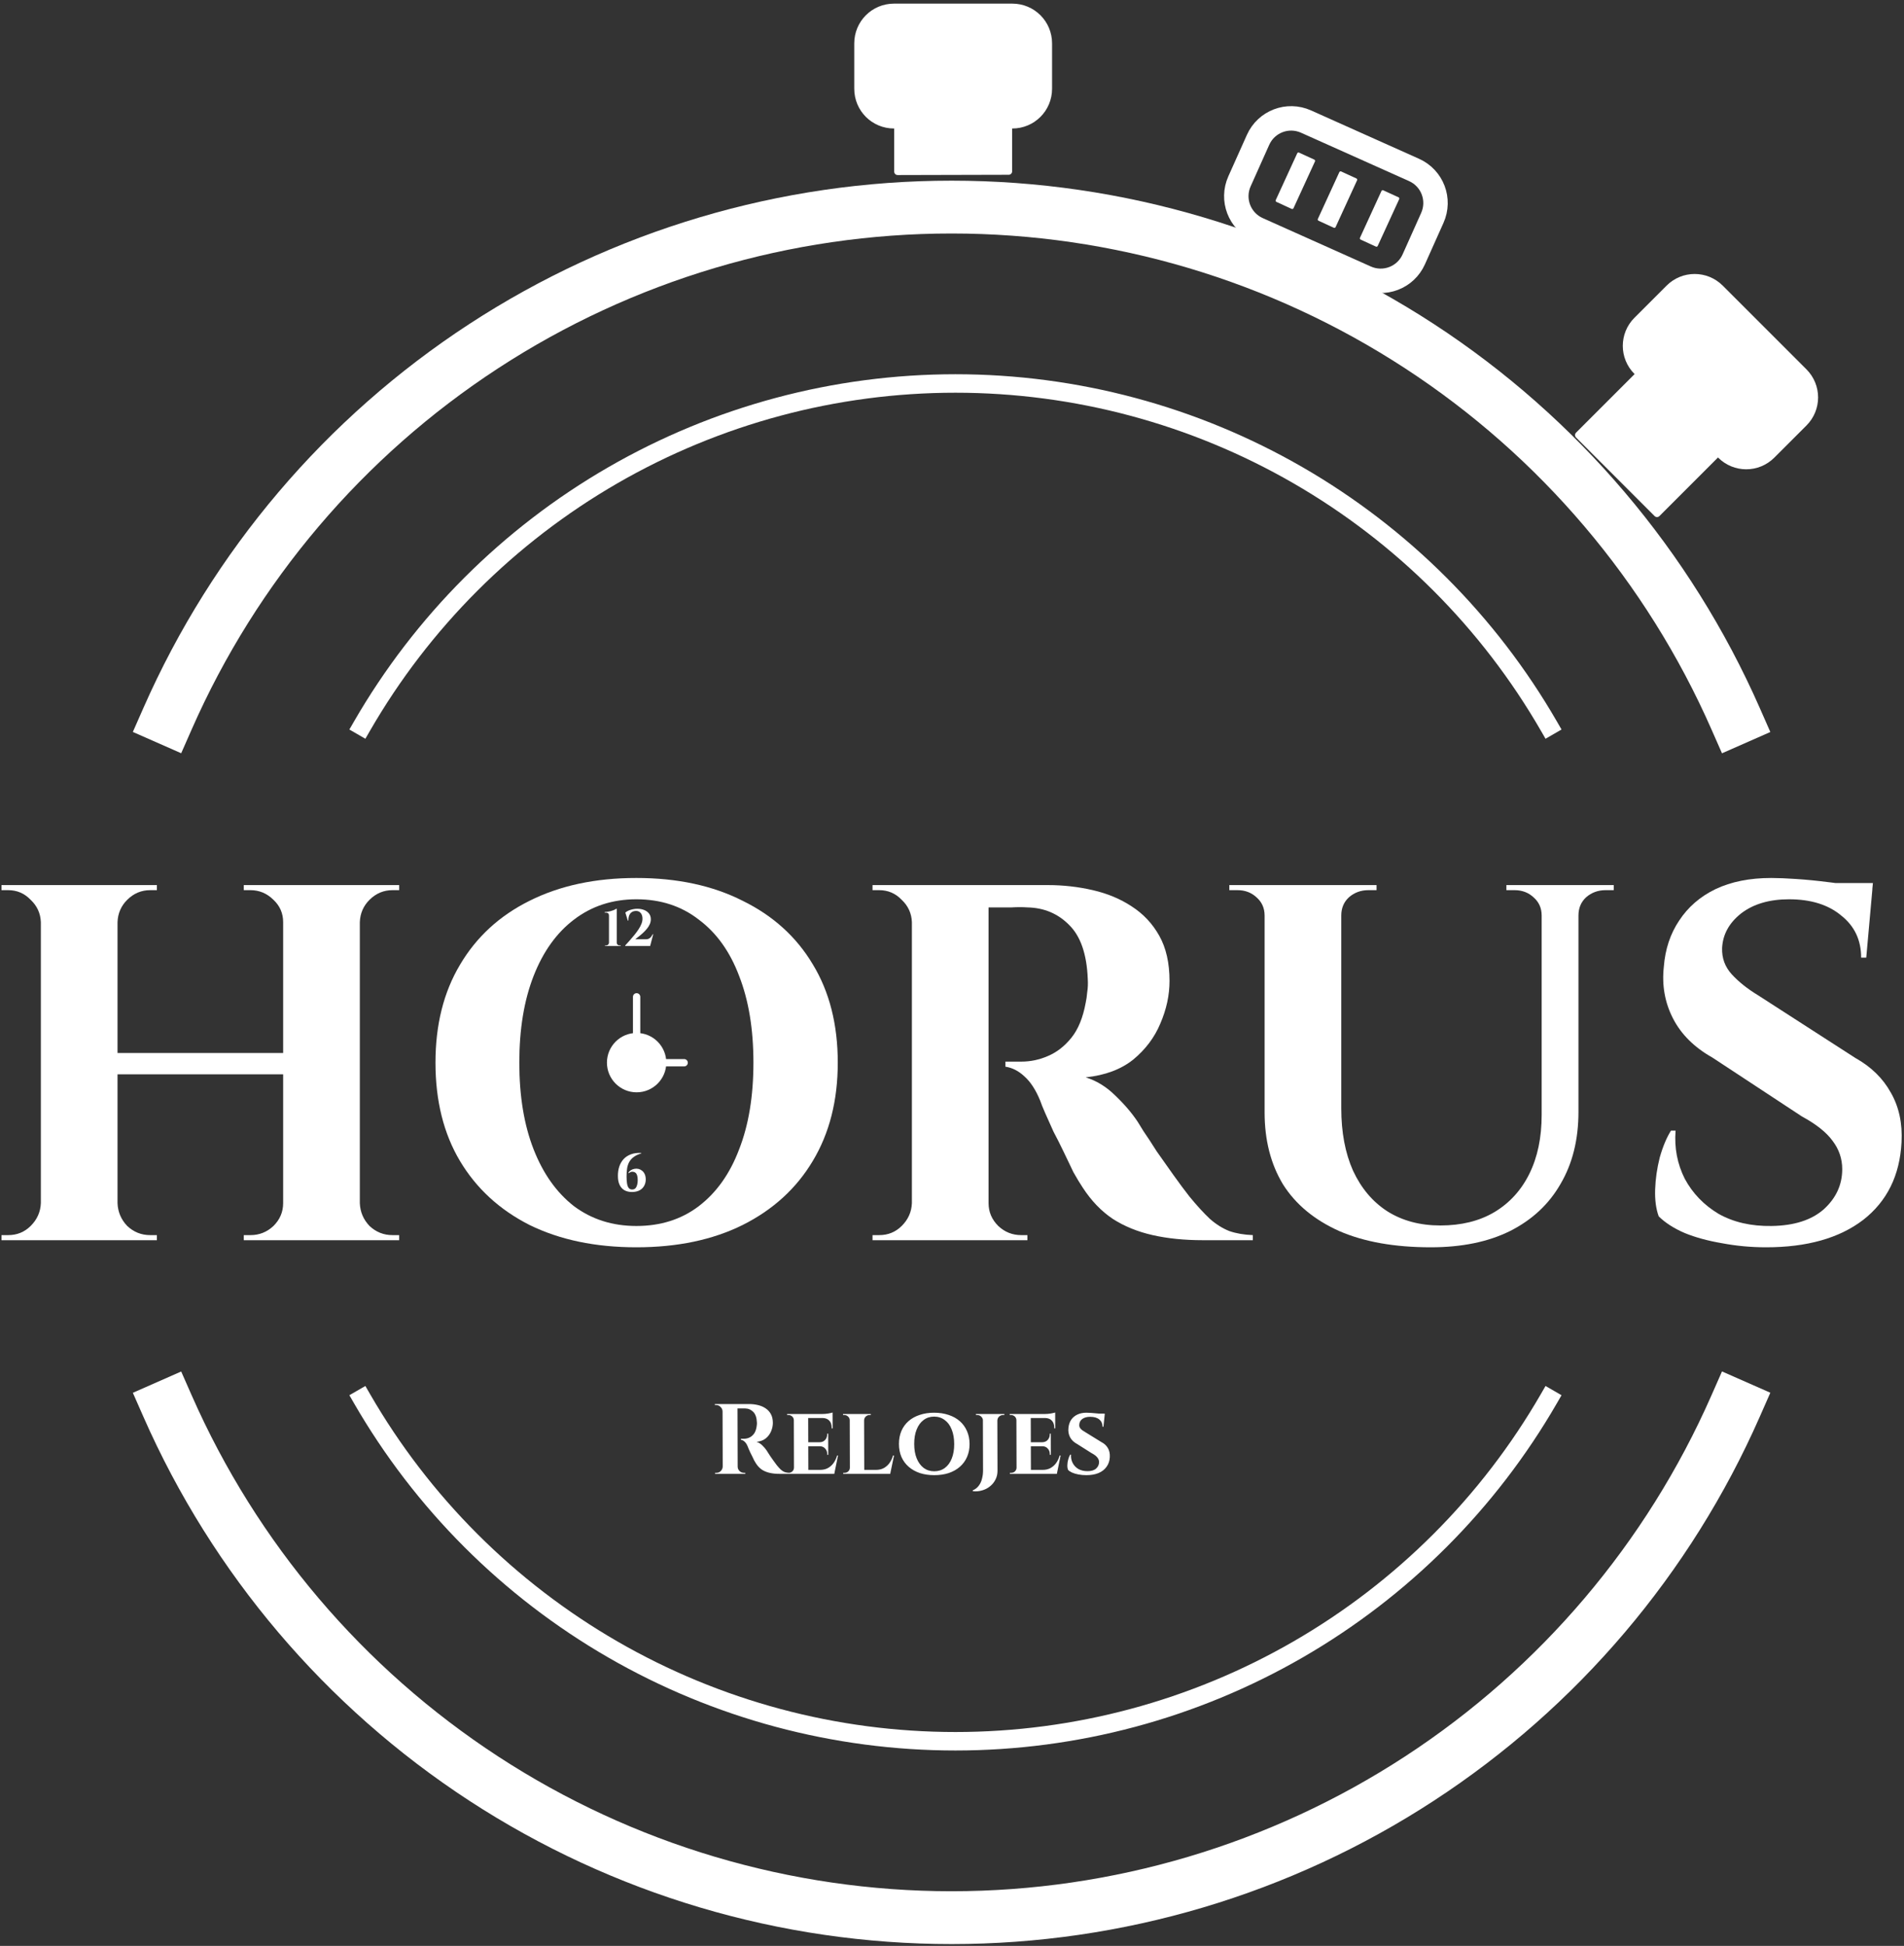 <svg width="501" height="512" viewBox="0 0 501 512" fill="none" xmlns="http://www.w3.org/2000/svg">
<rect x="0" y="0" width="501" height="512" fill="#333333" stroke="none"/>
<g clip-path="url(#clip0_25_4)">
<path d="M95.25 367.994C111.076 395.405 133.838 418.168 161.249 433.994C188.661 449.82 219.755 458.151 251.407 458.151C283.059 458.151 314.153 449.82 341.564 433.994C368.976 418.168 391.738 395.405 407.564 367.994" stroke="white" stroke-width="4.861" stroke-linecap="square"/>
<path d="M44.118 370.025C61.745 410.043 90.632 444.07 127.258 467.959C163.885 491.847 206.67 504.566 250.399 504.564C294.127 504.562 336.911 491.84 373.536 467.949C410.16 444.057 439.045 410.028 456.668 370.008" stroke="white" stroke-width="13.901" stroke-linecap="square"/>
<path d="M95.25 191.056C111.076 163.645 133.838 140.882 161.249 125.056C188.661 109.23 219.755 100.899 251.407 100.899C283.059 100.899 314.153 109.23 341.564 125.056C368.976 140.882 391.738 163.645 407.564 191.056" stroke="white" stroke-width="4.861" stroke-linecap="square"/>
<path d="M44.118 189.026C61.745 149.007 90.632 114.98 127.258 91.091C163.885 67.203 206.67 54.484 250.399 54.486C294.127 54.488 336.911 67.21 373.536 91.101C410.16 114.993 439.045 149.022 456.668 189.042" stroke="white" stroke-width="13.901" stroke-linecap="square"/>
<path d="M167.514 287.407C171.828 287.407 175.325 283.91 175.325 279.596C175.325 275.282 171.828 271.785 167.514 271.785C163.201 271.785 159.704 275.282 159.704 279.596C159.704 283.91 163.201 287.407 167.514 287.407Z" fill="white"/>
<path d="M167.514 262.282V279.163M167.888 279.622H180.022" stroke="white" stroke-width="1.929" stroke-linecap="round" stroke-linejoin="round"/>
<path fill-rule="evenodd" clip-rule="evenodd" d="M452.674 75.799C448.931 72.056 442.904 72.056 439.161 75.799L430.716 84.243C426.973 87.986 426.974 94.012 430.717 97.755L452.731 119.769C456.474 123.511 462.5 123.513 466.242 119.77L474.687 111.325C478.43 107.582 478.43 101.555 474.687 97.812L452.674 75.799ZM430.635 99.184L415.341 114.478L436.008 135.145L451.301 119.851L430.635 99.184Z" fill="white" stroke="white" stroke-width="1.806" stroke-linecap="round" stroke-linejoin="round"/>
<path fill-rule="evenodd" clip-rule="evenodd" d="M235.24 1.857C229.947 1.857 225.685 6.119 225.685 11.412V23.355C225.685 28.648 229.947 32.908 235.24 32.908L266.372 32.908C271.665 32.908 275.927 28.648 275.927 23.355L275.927 11.412C275.927 6.119 271.665 1.857 266.372 1.857L235.24 1.857ZM236.193 33.977L236.193 45.157L265.42 45.084L265.42 33.977L236.193 33.977Z" fill="white" stroke="white" stroke-width="1.806" stroke-linecap="round" stroke-linejoin="round"/>
<path d="M356.76 47.285L352.75 45.444L347.1 57.753L351.11 59.593L356.76 47.285Z" fill="white" stroke="white" stroke-width="0.725" stroke-linecap="round" stroke-linejoin="round"/>
<path d="M345.679 42.325L341.669 40.484L336.019 52.793L340.029 54.634L345.679 42.325Z" fill="white" stroke="white" stroke-width="0.725" stroke-linecap="round" stroke-linejoin="round"/>
<path d="M367.841 52.245L363.831 50.404L358.181 62.713L362.191 64.553L367.841 52.245Z" fill="white" stroke="white" stroke-width="0.725" stroke-linecap="round" stroke-linejoin="round"/>
<path fill-rule="evenodd" clip-rule="evenodd" d="M343.658 31.988C338.827 29.825 333.195 31.973 331.032 36.803L326.151 47.703C323.988 52.534 326.136 58.164 330.968 60.328L359.382 73.05C364.212 75.213 369.843 73.067 372.006 68.236L376.887 57.336C379.05 52.505 376.903 46.873 372.071 44.71L343.658 31.988Z" stroke="white" stroke-width="6.431" stroke-linecap="round" stroke-linejoin="round"/>
<path d="M193.716 369.425H197.101C197.889 369.425 198.659 369.512 199.412 369.687C200.165 369.862 200.83 370.142 201.409 370.527C202.005 370.912 202.479 371.42 202.83 372.049C203.182 372.679 203.359 373.458 203.362 374.385C203.364 375.12 203.209 375.855 202.896 376.59C202.6 377.307 202.138 377.928 201.51 378.453C200.882 378.961 200.069 379.267 199.072 379.372C199.632 379.547 200.141 379.862 200.597 380.317C201.07 380.772 201.457 381.227 201.755 381.682C201.773 381.717 201.87 381.874 202.046 382.154C202.239 382.434 202.467 382.784 202.731 383.204C203.012 383.606 203.302 384.018 203.601 384.437C203.899 384.857 204.171 385.225 204.417 385.54C204.804 386.012 205.155 386.397 205.47 386.695C205.786 386.975 206.119 387.185 206.47 387.325C206.82 387.447 207.222 387.517 207.677 387.534L207.678 387.797H205.106C204.161 387.797 203.304 387.709 202.533 387.534C201.763 387.36 201.08 387.08 200.484 386.695C199.888 386.292 199.37 385.75 198.931 385.067C198.79 384.857 198.632 384.595 198.456 384.28C198.297 383.948 198.13 383.598 197.954 383.23C197.778 382.863 197.602 382.513 197.426 382.18C197.268 381.83 197.127 381.515 197.004 381.235C196.88 380.956 196.792 380.737 196.739 380.579C196.51 380.019 196.238 379.599 195.922 379.32C195.624 379.04 195.3 378.873 194.95 378.821L194.949 378.558C195.001 378.558 195.106 378.558 195.264 378.558C195.421 378.558 195.588 378.558 195.762 378.558C196.235 378.558 196.69 378.462 197.126 378.27C197.581 378.077 197.982 377.762 198.331 377.325C198.68 376.887 198.923 376.284 199.061 375.514C199.095 375.356 199.121 375.173 199.138 374.963C199.172 374.753 199.18 374.517 199.162 374.254C199.106 372.994 198.789 372.076 198.21 371.498C197.63 370.903 196.912 370.597 196.055 370.58C195.81 370.562 195.539 370.562 195.241 370.58C194.961 370.58 194.699 370.58 194.454 370.58C194.226 370.58 194.069 370.58 193.981 370.58C193.981 370.562 193.955 370.466 193.902 370.291C193.866 370.098 193.822 369.906 193.769 369.714C193.733 369.521 193.716 369.425 193.716 369.425ZM194.057 369.425L194.109 387.797H190.172L190.12 369.425H194.057ZM190.245 385.881L190.251 387.797H188.151L188.15 387.534C188.168 387.534 188.22 387.534 188.308 387.534C188.413 387.534 188.474 387.534 188.492 387.534C188.947 387.534 189.331 387.377 189.645 387.062C189.977 386.73 190.15 386.336 190.167 385.881H190.245ZM190.204 371.341H190.125C190.107 370.886 189.93 370.501 189.597 370.186C189.281 369.854 188.896 369.687 188.441 369.687C188.423 369.687 188.362 369.687 188.257 369.687C188.17 369.687 188.117 369.687 188.1 369.687L188.099 369.425H190.199L190.204 371.341ZM194.025 385.881H194.104C194.105 386.336 194.272 386.73 194.606 387.062C194.939 387.377 195.333 387.534 195.788 387.534C195.823 387.534 195.884 387.534 195.972 387.534C196.059 387.534 196.103 387.534 196.103 387.534L196.104 387.797H194.03L194.025 385.881ZM212.656 372.049L212.7 387.797H208.921L208.876 372.049H212.656ZM218.839 386.747L219.446 387.797H212.648L212.645 386.747H218.839ZM217.926 379.477L217.929 380.527H212.627L212.624 379.477H217.926ZM219.086 372.049L219.089 373.099H212.606L212.603 372.049H219.086ZM220.508 382.968L219.524 387.797H214.984L215.794 386.747C216.547 386.747 217.211 386.598 217.788 386.301C218.382 385.986 218.888 385.549 219.306 384.989C219.725 384.411 220.047 383.738 220.272 382.968H220.508ZM217.929 380.474L217.935 382.784H217.673L217.672 382.574C217.671 381.997 217.486 381.515 217.117 381.13C216.766 380.728 216.284 380.527 215.672 380.527L215.672 380.474H217.929ZM217.92 377.22L217.926 379.529H215.669L215.669 379.477C216.281 379.46 216.762 379.258 217.111 378.873C217.477 378.471 217.659 377.981 217.658 377.404L217.657 377.22H217.92ZM219.089 373.047L219.097 375.829H218.834L218.834 375.593C218.831 374.823 218.62 374.219 218.198 373.782C217.795 373.344 217.208 373.117 216.438 373.099L216.438 373.047H219.089ZM219.085 371.656L219.087 372.286L216.33 372.049C216.837 372.049 217.371 372.006 217.931 371.918C218.49 371.813 218.875 371.726 219.085 371.656ZM208.995 386.143L209.105 387.797H207.163L207.162 387.534C207.162 387.534 207.214 387.534 207.319 387.534C207.424 387.534 207.485 387.534 207.503 387.534C207.888 387.534 208.22 387.403 208.499 387.141C208.778 386.861 208.917 386.528 208.916 386.143H208.995ZM208.96 373.703H208.881C208.88 373.3 208.739 372.968 208.458 372.706C208.177 372.443 207.845 372.312 207.46 372.312C207.442 372.312 207.381 372.312 207.276 372.312C207.171 372.312 207.118 372.312 207.118 372.312L207.118 372.049H209.06L208.96 373.703ZM227.368 372.049L227.413 387.797H223.633L223.588 372.049H227.368ZM233.525 386.747L234.158 387.797H227.36L227.357 386.747H233.525ZM235.246 382.968L234.237 387.797H229.696L230.507 386.747C231.259 386.747 231.923 386.598 232.5 386.301C233.094 385.986 233.6 385.549 234.019 384.989C234.437 384.411 234.759 383.738 234.984 382.968H235.246ZM223.707 386.143L223.817 387.797H221.875L221.874 387.534C221.874 387.534 221.926 387.534 222.031 387.534C222.136 387.534 222.198 387.534 222.215 387.534C222.6 387.534 222.932 387.403 223.211 387.141C223.49 386.861 223.63 386.528 223.628 386.143H223.707ZM227.32 373.703L227.315 372.049H229.126L229.127 372.312C229.109 372.312 229.048 372.312 228.943 372.312C228.856 372.312 228.812 372.312 228.812 372.312C228.427 372.312 228.095 372.443 227.816 372.706C227.537 372.968 227.389 373.3 227.372 373.703H227.32ZM223.672 373.703H223.593C223.592 373.3 223.442 372.968 223.144 372.706C222.863 372.443 222.53 372.312 222.146 372.312C222.128 372.312 222.067 372.312 221.962 372.312C221.874 372.312 221.831 372.312 221.831 372.312L221.83 372.049H223.667L223.672 373.703ZM245.781 371.708C247.181 371.708 248.45 371.901 249.588 372.286C250.726 372.653 251.708 373.195 252.532 373.913C253.357 374.63 253.989 375.496 254.429 376.511C254.887 377.526 255.118 378.672 255.122 379.949C255.125 381.209 254.901 382.347 254.449 383.361C254.014 384.359 253.387 385.216 252.566 385.933C251.746 386.651 250.768 387.202 249.632 387.587C248.495 387.954 247.227 388.138 245.828 388.138C244.445 388.138 243.185 387.954 242.047 387.587C240.908 387.202 239.927 386.651 239.102 385.933C238.278 385.216 237.646 384.359 237.205 383.361C236.765 382.347 236.543 381.209 236.539 379.949C236.536 378.672 236.751 377.526 237.186 376.511C237.62 375.496 238.248 374.63 239.068 373.913C239.888 373.195 240.867 372.653 242.003 372.286C243.139 371.901 244.399 371.708 245.781 371.708ZM245.825 387.115C246.892 387.115 247.819 386.826 248.604 386.248C249.407 385.654 250.017 384.822 250.434 383.755C250.869 382.688 251.084 381.419 251.08 379.949C251.075 378.462 250.853 377.185 250.413 376.118C249.99 375.033 249.375 374.202 248.568 373.624C247.779 373.029 246.851 372.732 245.784 372.732C244.734 372.732 243.816 373.029 243.03 373.624C242.245 374.202 241.635 375.033 241.2 376.118C240.766 377.185 240.551 378.462 240.555 379.949C240.559 381.419 240.782 382.688 241.222 383.755C241.662 384.822 242.277 385.654 243.066 386.248C243.855 386.826 244.775 387.115 245.825 387.115ZM262.431 372.049L262.473 386.983C262.476 387.841 262.294 388.619 261.929 389.319C261.563 390.037 261.075 390.632 260.464 391.104C259.853 391.594 259.163 391.944 258.394 392.154C257.624 392.381 256.82 392.451 255.98 392.364L255.979 392.128C256.66 391.83 257.193 391.41 257.576 390.868C257.977 390.325 258.255 389.704 258.411 389.004C258.584 388.322 258.669 387.631 258.667 386.931L258.625 372.049H262.431ZM258.73 372.049L258.735 373.755H258.656C258.638 373.353 258.479 373.012 258.181 372.732C257.9 372.452 257.541 372.312 257.104 372.312H256.815L256.788 372.049H258.73ZM264.268 372.049L264.269 372.312H263.954C263.534 372.312 263.176 372.452 262.879 372.732C262.6 373.012 262.452 373.353 262.436 373.755H262.357L262.352 372.049H264.268ZM271.222 372.049L271.267 387.797H267.488L267.443 372.049H271.222ZM277.406 386.747L278.012 387.797H271.214L271.211 386.747H277.406ZM276.492 379.477L276.495 380.527H271.194L271.191 379.477H276.492ZM277.652 372.049L277.655 373.099H271.173L271.17 372.049H277.652ZM279.075 382.968L278.091 387.797H273.55L274.361 386.747C275.113 386.747 275.778 386.598 276.354 386.301C276.948 385.986 277.455 385.549 277.873 384.989C278.291 384.411 278.613 383.738 278.838 382.968H279.075ZM276.495 380.474L276.502 382.784H276.239L276.239 382.574C276.237 381.997 276.052 381.515 275.684 381.13C275.332 380.728 274.851 380.527 274.238 380.527L274.238 380.474H276.495ZM276.486 377.22L276.493 379.529H274.235L274.235 379.477C274.848 379.46 275.328 379.258 275.677 378.873C276.043 378.471 276.226 377.981 276.224 377.404L276.224 377.22H276.486ZM277.655 373.047L277.663 375.829H277.401L277.4 375.593C277.398 374.823 277.186 374.219 276.765 373.782C276.361 373.344 275.774 373.117 275.005 373.099L275.004 373.047H277.655ZM277.651 371.656L277.653 372.286L274.897 372.049C275.404 372.049 275.938 372.006 276.497 371.918C277.057 371.813 277.442 371.726 277.651 371.656ZM267.562 386.143L267.671 387.797H265.729L265.728 387.534C265.728 387.534 265.781 387.534 265.886 387.534C265.991 387.534 266.052 387.534 266.07 387.534C266.454 387.534 266.787 387.403 267.066 387.141C267.345 386.861 267.484 386.528 267.483 386.143H267.562ZM267.526 373.703H267.447C267.446 373.3 267.305 372.968 267.025 372.706C266.744 372.443 266.411 372.312 266.026 372.312C266.009 372.312 265.947 372.312 265.842 372.312C265.737 372.312 265.685 372.312 265.685 372.312L265.684 372.049H267.626L267.526 373.703ZM285.852 371.708C286.202 371.708 286.622 371.726 287.112 371.761C287.62 371.796 288.118 371.839 288.608 371.892C289.098 371.927 289.527 371.979 289.895 372.049C290.28 372.102 290.543 372.154 290.683 372.207L290.351 375.409H290.114C290.112 374.604 289.83 373.965 289.269 373.493C288.708 373.021 287.902 372.784 286.853 372.784C286.013 372.784 285.331 372.968 284.807 373.335C284.301 373.703 284.031 374.193 283.997 374.805C283.963 375.12 284.017 375.409 284.157 375.671C284.316 375.916 284.526 376.135 284.789 376.327C285.07 376.52 285.376 376.712 285.709 376.905L289.837 379.451C290.538 379.801 291.091 380.308 291.495 380.973C291.899 381.638 292.077 382.443 292.027 383.388C291.977 384.367 291.691 385.216 291.168 385.933C290.663 386.651 289.956 387.202 289.047 387.587C288.155 387.954 287.097 388.138 285.873 388.138C285.12 388.138 284.42 388.077 283.772 387.954C283.125 387.832 282.564 387.666 282.091 387.456C281.636 387.246 281.285 387.01 281.039 386.747C280.898 386.397 280.836 385.977 280.852 385.487C280.868 384.98 280.945 384.481 281.084 383.991C281.223 383.484 281.396 383.064 281.605 382.731H281.815C281.765 383.519 281.907 384.245 282.241 384.91C282.576 385.575 283.076 386.108 283.742 386.511C284.426 386.896 285.231 387.088 286.158 387.088C287.173 387.088 287.934 386.852 288.44 386.38C288.946 385.907 289.198 385.347 289.196 384.7C289.195 384.245 289.036 383.834 288.72 383.466C288.422 383.081 287.922 382.705 287.221 382.338L283.487 379.976C282.611 379.521 281.971 378.917 281.566 378.165C281.179 377.412 281.037 376.59 281.139 375.698C281.224 374.858 281.467 374.14 281.868 373.545C282.286 372.951 282.836 372.496 283.518 372.181C284.199 371.866 284.977 371.708 285.852 371.708ZM290.682 371.944L290.657 372.417H287.849L287.847 371.944H290.682Z" fill="white"/>
<path d="M323.474 232.879V234.214H324.55H325.626C327.599 234.214 329.257 234.838 330.603 236.084C332.037 237.329 332.755 238.931 332.755 240.889V292.677C332.755 299.974 334.369 306.292 337.597 311.631C340.915 316.881 345.847 320.975 352.393 323.911C358.939 326.759 366.964 328.182 376.469 328.182C384.629 328.182 391.579 326.759 397.318 323.911C403.147 320.975 407.585 316.836 410.633 311.497C413.772 306.158 415.341 299.84 415.341 292.543V240.889C415.341 238.931 416.013 237.329 417.358 236.084C418.793 234.838 420.497 234.214 422.47 234.214H423.547H424.622V232.879H415.341H415.072H406.061H405.657H396.375V234.214H397.452H398.527C400.5 234.214 402.16 234.838 403.505 236.084C404.94 237.329 405.657 238.931 405.657 240.889V293.344C405.657 299.306 404.58 304.468 402.428 308.828C400.276 313.188 397.183 316.57 393.148 318.972C389.202 321.286 384.495 322.442 379.025 322.442C373.645 322.442 368.982 321.196 365.036 318.704C361.181 316.213 358.176 312.654 356.024 308.027C353.961 303.4 352.93 297.926 352.93 291.609V240.889C352.93 238.931 353.603 237.329 354.949 236.084C356.383 234.838 358.086 234.214 360.059 234.214H361.136H362.211V232.879H352.93H352.662H333.158H332.755H323.474Z" fill="white"/>
<path d="M229.589 232.879V234.214H230.396H231.337C233.669 234.214 235.642 235.06 237.256 236.75C238.96 238.352 239.857 240.309 239.946 242.623V316.57C239.857 318.883 238.96 320.885 237.256 322.576C235.642 324.178 233.669 324.978 231.337 324.978H230.396H229.589V326.314H239.946H240.35H259.718H260.122H270.344V324.978H269.672H268.731C266.399 324.978 264.382 324.178 262.678 322.576C260.974 320.885 260.122 318.883 260.122 316.57V238.753H262.14H266.175C267.699 238.663 269.088 238.663 270.344 238.753C274.738 238.842 278.415 240.398 281.374 243.423C284.334 246.36 285.948 251.033 286.217 257.439C286.306 258.774 286.26 259.975 286.081 261.043C285.991 262.111 285.857 263.045 285.677 263.846C284.96 267.761 283.706 270.831 281.912 273.056C280.119 275.28 278.057 276.882 275.725 277.861C273.483 278.839 271.152 279.33 268.731 279.33H266.175H264.56V280.663C266.354 280.93 268.014 281.776 269.538 283.2C271.152 284.624 272.541 286.759 273.707 289.606C273.976 290.407 274.424 291.52 275.052 292.944C275.68 294.368 276.397 295.969 277.204 297.749C278.101 299.439 278.997 301.219 279.894 303.088C280.791 304.957 281.643 306.737 282.45 308.428C283.346 310.029 284.154 311.364 284.872 312.432C287.113 315.902 289.758 318.661 292.807 320.708C295.856 322.665 299.353 324.089 303.299 324.978C307.244 325.868 311.638 326.314 316.48 326.314H329.661V324.978C327.33 324.889 325.268 324.534 323.474 323.911C321.681 323.199 319.977 322.132 318.363 320.708C316.749 319.195 314.956 317.237 312.983 314.834C311.727 313.232 310.337 311.364 308.812 309.228C307.288 307.093 305.809 305.001 304.374 302.954C303.029 300.818 301.863 299.04 300.877 297.616C299.98 296.193 299.488 295.392 299.398 295.214C297.873 292.9 295.9 290.586 293.479 288.273C291.147 285.959 288.547 284.358 285.677 283.468C290.788 282.934 294.959 281.376 298.187 278.795C301.415 276.126 303.791 272.966 305.315 269.318C306.929 265.581 307.737 261.844 307.737 258.106C307.737 253.39 306.841 249.43 305.047 246.226C303.254 243.023 300.832 240.444 297.783 238.486C294.824 236.528 291.417 235.104 287.561 234.214C283.706 233.324 279.76 232.879 275.725 232.879H260.122H258.373H240.35H239.946H229.589Z" fill="white"/>
<path d="M0.393 232.879V234.214H1.199H2.142C4.473 234.214 6.445 235.06 8.059 236.75C9.763 238.352 10.659 240.309 10.749 242.623V316.57C10.659 318.883 9.763 320.885 8.059 322.576C6.445 324.178 4.473 324.978 2.142 324.978H1.199H0.393V326.314H10.749H11.153H30.521H30.925H41.282V324.978H40.341H39.533C37.202 324.978 35.184 324.178 33.48 322.576C31.866 320.885 31.014 318.883 30.925 316.57V282.665H74.505V316.57C74.505 318.883 73.653 320.885 71.949 322.576C70.245 324.178 68.228 324.978 65.896 324.978H65.089H64.147V326.314H74.505H74.909H94.277H94.681H105.038V324.978H104.097H103.289C100.958 324.978 98.94 324.178 97.237 322.576C95.622 320.885 94.77 318.883 94.681 316.57V242.623C94.77 240.309 95.622 238.352 97.237 236.75C98.94 235.06 100.958 234.214 103.289 234.214H104.097H105.038V232.879H94.681H94.277H74.909H74.505H64.147V234.214H65.089H65.896C68.228 234.214 70.245 235.06 71.949 236.75C73.653 238.352 74.505 240.309 74.505 242.623V277.06H30.925V242.623C31.014 240.309 31.866 238.352 33.48 236.75C35.184 235.06 37.202 234.214 39.533 234.214H40.341H41.282V232.879H30.925H30.521H11.153H10.749H0.393Z" fill="white"/>
<path d="M466.05 231.011C460.401 231.011 455.513 231.99 451.388 233.948C447.353 235.905 444.169 238.663 441.838 242.222C439.507 245.693 438.162 249.741 437.803 254.369C437.265 259.263 438.073 263.802 440.225 267.984C442.377 272.166 445.828 275.591 450.581 278.261L474.12 293.745C477.886 295.791 480.577 297.927 482.191 300.151C483.895 302.376 484.745 304.868 484.745 307.627C484.745 311.72 483.131 315.235 479.903 318.171C476.675 321.019 472.102 322.487 466.184 322.576C460.804 322.665 456.141 321.597 452.196 319.373C448.34 317.059 445.381 313.989 443.319 310.163C441.346 306.248 440.538 302.021 440.897 297.482H439.686C438.52 299.351 437.535 301.708 436.728 304.556C436.011 307.403 435.607 310.207 435.517 312.966C435.427 315.725 435.741 318.082 436.458 320.039C438.162 321.73 440.449 323.198 443.319 324.444C446.188 325.601 449.46 326.492 453.137 327.114C456.903 327.826 460.76 328.182 464.705 328.182C475.466 328.182 483.984 325.779 490.26 320.974C496.537 316.08 499.9 309.272 500.348 300.552C500.617 295.569 499.676 291.209 497.524 287.472C495.462 283.735 492.367 280.709 488.242 278.395L462.553 261.844C459.773 260.153 457.486 258.328 455.693 256.371C453.899 254.413 453.047 252.101 453.137 249.431C453.316 245.872 454.976 242.846 458.114 240.354C461.343 237.863 465.556 236.616 470.757 236.616C476.495 236.616 481.07 238.041 484.477 240.889C487.974 243.647 489.723 247.339 489.723 251.966H491.068L492.682 233.948C492.679 233.946 492.667 233.944 492.664 233.941L492.817 232.346H482.967C482.21 232.262 481.668 232.155 480.845 232.078C478.065 231.722 475.331 231.455 472.641 231.277C470.041 231.099 467.843 231.011 466.05 231.011Z" fill="white"/>
<path d="M167.447 231.011C156.687 231.011 147.317 233.013 139.336 237.017C131.445 240.932 125.347 246.539 121.043 253.836C116.739 261.044 114.587 269.63 114.587 279.596C114.587 289.651 116.739 298.283 121.043 305.491C125.347 312.698 131.445 318.305 139.336 322.31C147.317 326.225 156.687 328.182 167.447 328.182C178.208 328.182 187.534 326.225 195.425 322.31C203.405 318.305 209.548 312.698 213.852 305.491C218.246 298.194 220.442 289.562 220.442 279.596C220.442 269.541 218.246 260.91 213.852 253.702C209.548 246.494 203.405 240.932 195.425 237.017C187.534 233.013 178.208 231.011 167.447 231.011ZM167.447 236.616C173.814 236.616 179.285 238.396 183.858 241.956C188.521 245.426 192.062 250.364 194.483 256.771C196.994 263.178 198.25 270.787 198.25 279.596C198.25 288.406 196.994 296.014 194.483 302.421C192.062 308.828 188.521 313.811 183.858 317.371C179.285 320.841 173.814 322.576 167.447 322.576C161.171 322.576 155.701 320.841 151.039 317.371C146.465 313.811 142.924 308.828 140.413 302.421C137.902 296.014 136.646 288.406 136.646 279.596C136.646 270.787 137.902 263.178 140.413 256.771C142.924 250.364 146.465 245.426 151.039 241.956C155.701 238.396 161.171 236.616 167.447 236.616Z" fill="white"/>
<path d="M163.328 248.906H159.185L159.198 248.769H159.486C159.697 248.769 159.875 248.696 160.022 248.55C160.168 248.403 160.241 248.229 160.241 248.028V240.963C160.241 240.661 160.168 240.446 160.022 240.318C159.884 240.19 159.692 240.126 159.445 240.126H159.089V239.989C159.272 239.971 159.496 239.943 159.761 239.907C160.026 239.87 160.3 239.82 160.584 239.756C160.877 239.682 161.156 239.596 161.421 239.495C161.695 239.385 161.938 239.257 162.148 239.111H162.285V248.042C162.285 248.243 162.358 248.417 162.505 248.563C162.66 248.7 162.838 248.769 163.04 248.769H163.328V248.906ZM165.202 242.225L164.543 240.112C164.781 239.902 165.069 239.724 165.407 239.577C165.755 239.431 166.125 239.317 166.519 239.234C166.921 239.152 167.314 239.111 167.698 239.111C168.384 239.111 168.997 239.225 169.537 239.454C170.076 239.673 170.497 239.989 170.799 240.4C171.101 240.803 171.252 241.297 171.252 241.882C171.252 242.33 171.156 242.769 170.964 243.199C170.771 243.62 170.515 244.022 170.195 244.406C169.884 244.781 169.546 245.138 169.18 245.476C168.814 245.815 168.453 246.121 168.096 246.396C167.74 246.67 167.424 246.917 167.15 247.136H169.976C170.25 247.136 170.488 247.091 170.689 246.999C170.899 246.908 171.087 246.766 171.252 246.574C171.425 246.373 171.59 246.117 171.745 245.806H171.883L171.073 248.906H164.516V248.769C164.881 248.357 165.27 247.923 165.682 247.466C166.102 246.999 166.509 246.524 166.903 246.039C167.296 245.554 167.657 245.065 167.986 244.571C168.316 244.077 168.576 243.592 168.768 243.117C168.961 242.641 169.057 242.179 169.057 241.731C169.057 241.082 168.892 240.57 168.563 240.195C168.233 239.82 167.785 239.65 167.218 239.687C166.615 239.724 166.148 239.957 165.819 240.387C165.499 240.807 165.339 241.42 165.339 242.225H165.202Z" fill="white"/>
<path d="M168.721 303.36L168.776 303.456C167.925 303.721 167.24 304.051 166.718 304.444C166.206 304.828 165.813 305.276 165.538 305.788C165.273 306.291 165.095 306.854 165.003 307.476C164.912 308.098 164.866 308.779 164.866 309.52C164.866 310.252 164.907 310.874 164.99 311.386C165.072 311.898 165.218 312.291 165.429 312.566C165.648 312.84 165.95 312.977 166.334 312.977C166.709 312.977 167.002 312.863 167.212 312.634C167.422 312.396 167.573 312.09 167.665 311.715C167.756 311.34 167.802 310.942 167.802 310.521C167.802 310.028 167.756 309.625 167.665 309.314C167.573 309.003 167.441 308.77 167.267 308.615C167.102 308.45 166.901 308.354 166.663 308.326C166.426 308.272 166.197 308.285 165.977 308.368C165.767 308.45 165.589 308.56 165.442 308.697L165.346 308.573C165.511 308.29 165.735 308.061 166.019 307.887C166.311 307.705 166.631 307.586 166.979 307.531C167.326 307.467 167.669 307.476 168.008 307.558C168.346 307.64 168.657 307.796 168.941 308.025C169.233 308.244 169.467 308.546 169.64 308.93C169.823 309.314 169.915 309.79 169.915 310.357C169.915 310.942 169.782 311.482 169.517 311.976C169.261 312.47 168.868 312.867 168.337 313.169C167.816 313.462 167.157 313.617 166.361 313.636C165.575 313.645 164.898 313.494 164.331 313.183C163.764 312.863 163.33 312.383 163.028 311.742C162.726 311.102 162.58 310.302 162.589 309.342C162.589 308.464 162.712 307.654 162.959 306.913C163.215 306.163 163.595 305.514 164.098 304.965C164.61 304.417 165.25 304 166.019 303.717C166.787 303.424 167.688 303.305 168.721 303.36Z" fill="white"/>
</g>
<defs>
<clipPath id="clip0_25_4">
<rect width="501" height="512" fill="white"/>
</clipPath>
</defs>
</svg>
